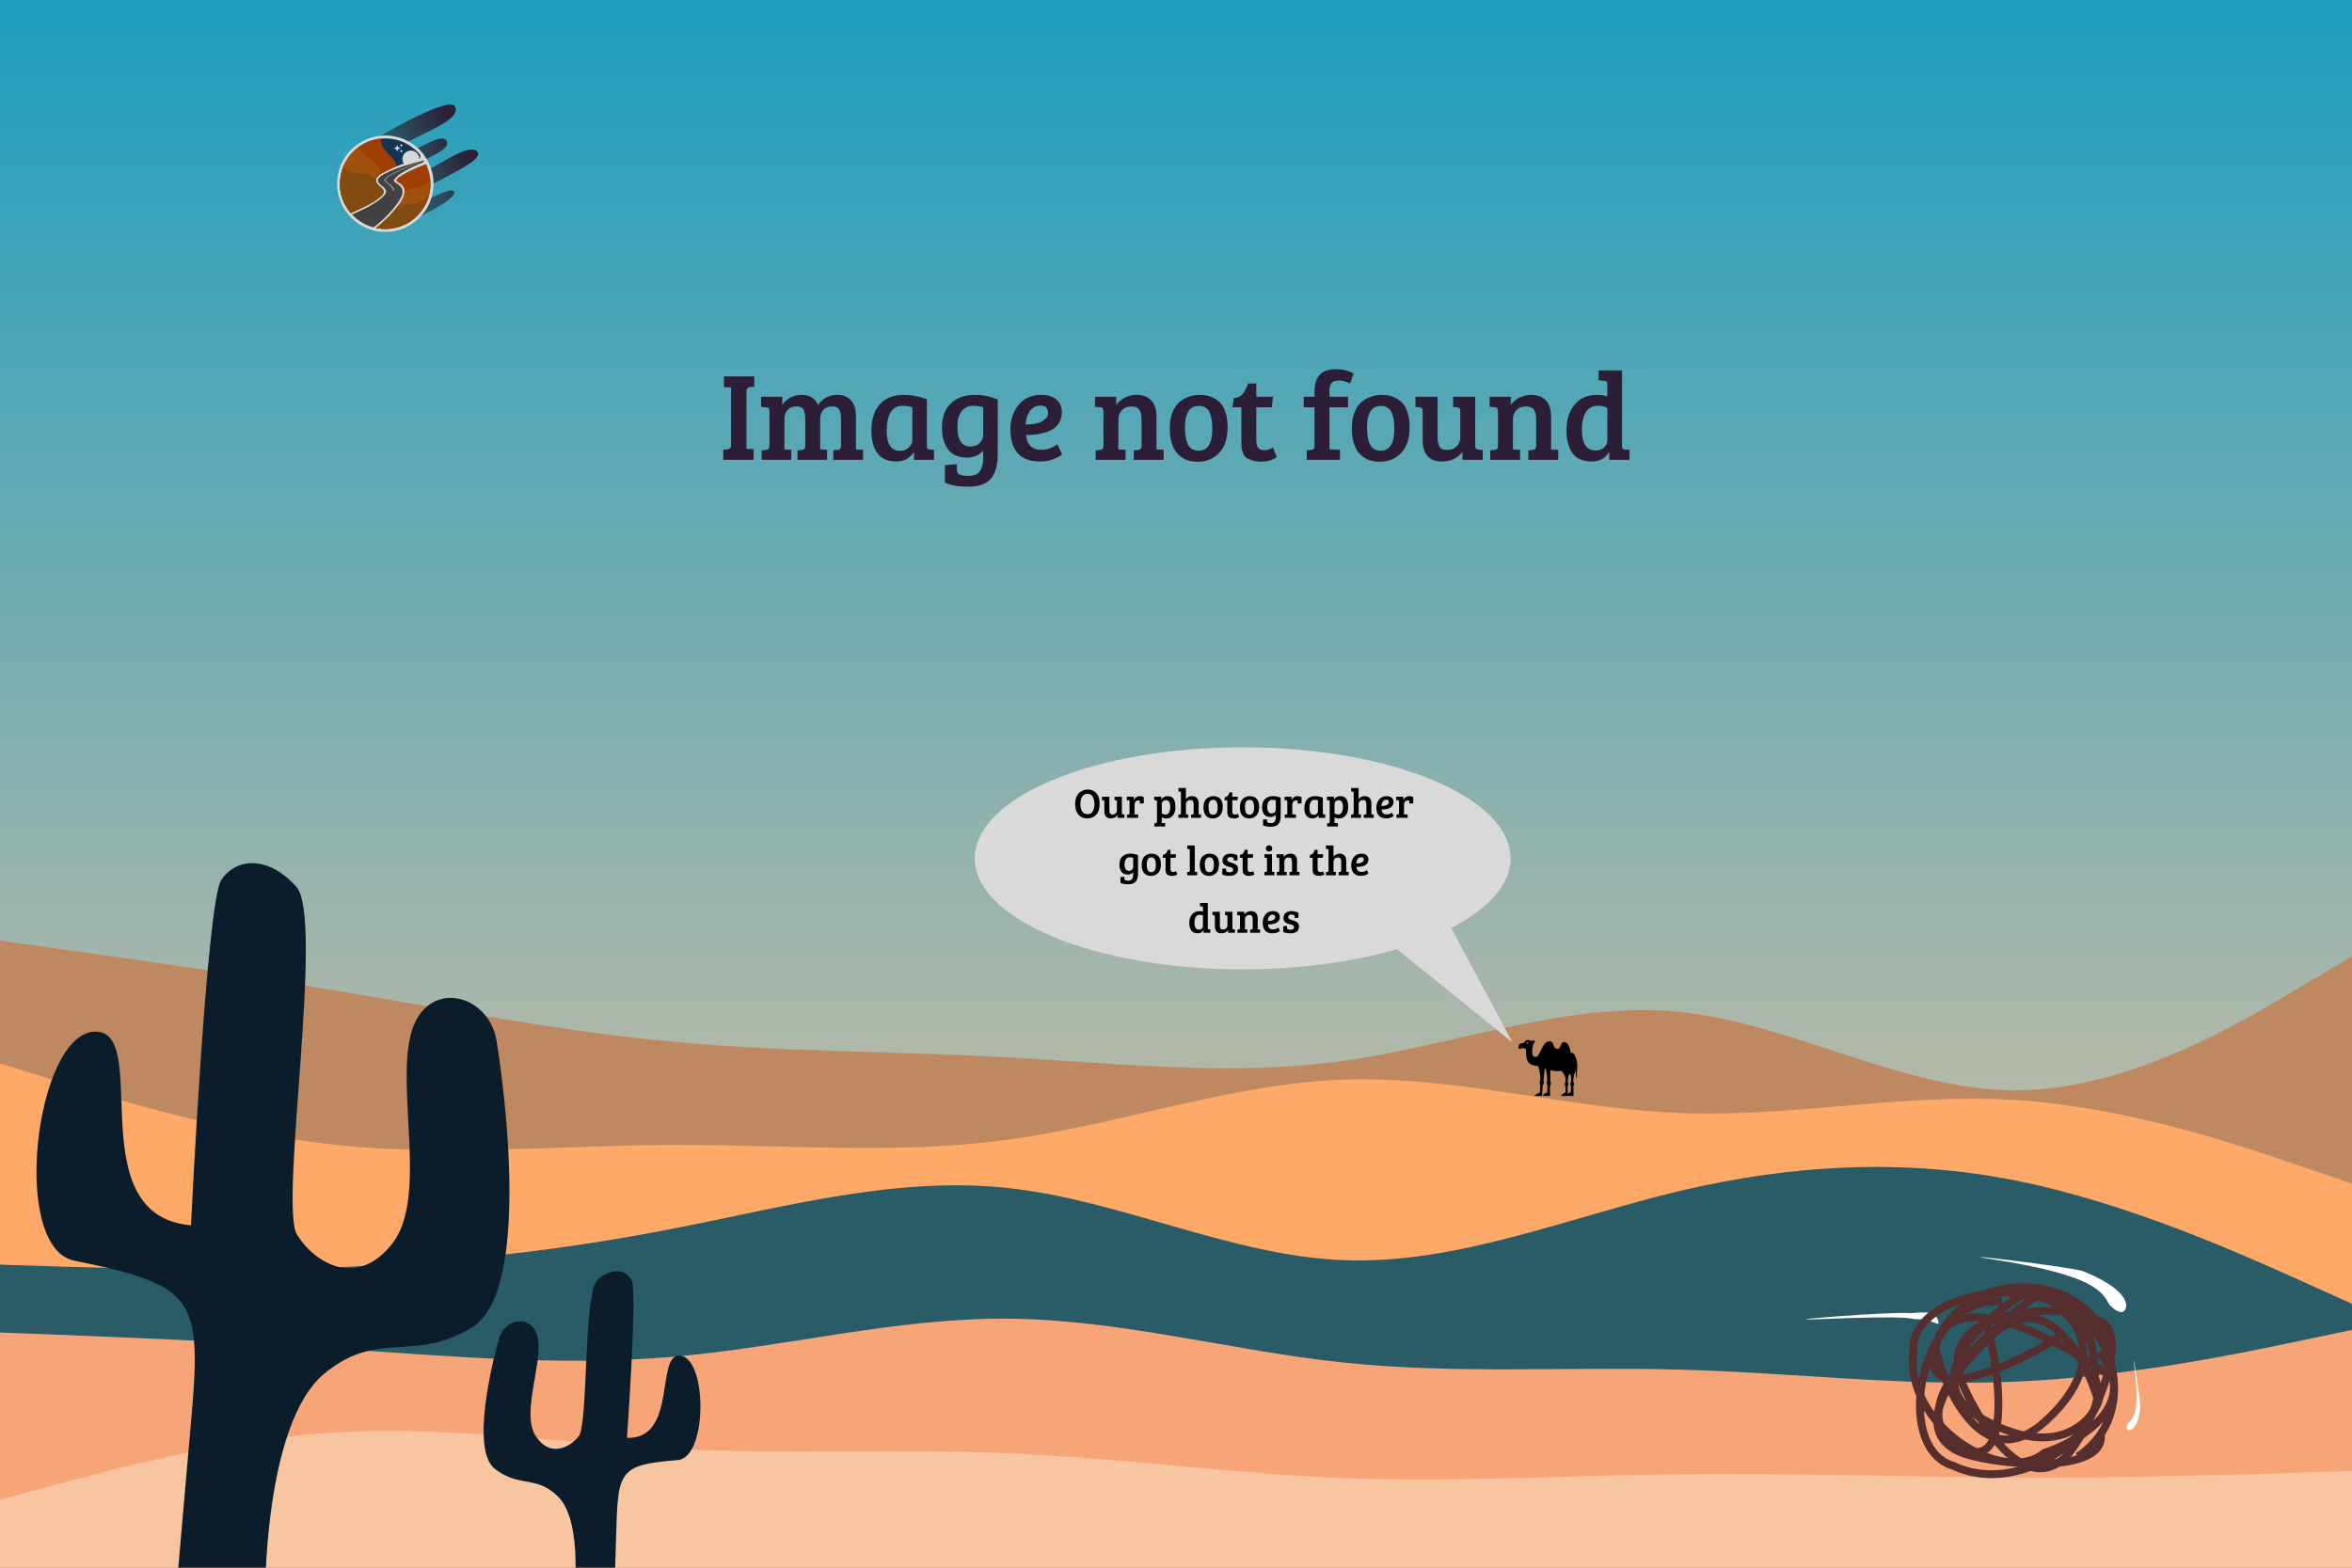 <svg width="900" height="600" viewBox="0 0 900 600" fill="none" xmlns="http://www.w3.org/2000/svg">
<rect x="0" y="0" width="900" height="600" fill="#808080" stroke="none"/>
<g clip-path="url(#clip0_1273_4097)">
<path d="M900 0H0V600H900V0Z" fill="url(#paint0_linear_1273_4097)"/>
<path d="M0 360L21.5 363C43 366 86 372 128.8 379.2C171.7 386.3 214.3 394.7 257.2 398.7C300 402.7 343 402.3 385.8 404.7C428.7 407 471.3 412 514.2 406C557 400 600 383 642.8 387.3C685.7 391.7 728.3 417.3 771.2 417.3C814 417.3 857 391.7 878.5 378.8L900 366V601H878.5C857 601 814 601 771.2 601C728.3 601 685.7 601 642.8 601C600 601 557 601 514.2 601C471.3 601 428.7 601 385.8 601C343 601 300 601 257.2 601C214.3 601 171.7 601 128.8 601C86 601 43 601 21.5 601H0V360Z" fill="#BE8961"/>
<path d="M0 407L21.5 413.7C43 420.3 86 433.7 128.8 438.2C171.7 442.7 214.3 438.3 257.2 438.2C300 438 343 442 385.8 436.2C428.7 430.3 471.3 414.7 514.2 413.2C557 411.7 600 424.3 642.8 426C685.7 427.7 728.3 418.3 771.2 421C814 423.7 857 438.3 878.5 445.7L900 453V601H878.5C857 601 814 601 771.2 601C728.3 601 685.7 601 642.8 601C600 601 557 601 514.2 601C471.3 601 428.7 601 385.8 601C343 601 300 601 257.2 601C214.3 601 171.7 601 128.8 601C86 601 43 601 21.5 601H0V407Z" fill="#FFA968"/>
<path d="M0 484L21.5 484.7C43 485.3 86 486.7 128.8 485C171.7 483.3 214.3 478.7 257.2 470.3C300 462 343 450 385.8 454.7C428.7 459.3 471.3 480.7 514.2 482.3C557 484 600 466 642.8 455.8C685.7 445.7 728.3 443.3 771.2 451.8C814 460.3 857 479.7 878.5 489.3L900 499V601H878.5C857 601 814 601 771.2 601C728.3 601 685.7 601 642.8 601C600 601 557 601 514.2 601C471.3 601 428.7 601 385.8 601C343 601 300 601 257.2 601C214.3 601 171.7 601 128.8 601C86 601 43 601 21.5 601H0V484Z" fill="#2A5C68"/>
<path d="M0 510L21.5 510.8C43 511.7 86 513.3 128.8 516.2C171.7 519 214.3 523 257.2 519.3C300 515.7 343 504.3 385.8 504.7C428.7 505 471.3 517 514.2 521.5C557 526 600 523 642.8 524.2C685.7 525.3 728.3 530.7 771.2 528.8C814 527 857 518 878.5 513.5L900 509V601H878.5C857 601 814 601 771.2 601C728.3 601 685.7 601 642.8 601C600 601 557 601 514.2 601C471.3 601 428.7 601 385.8 601C343 601 300 601 257.2 601C214.3 601 171.7 601 128.8 601C86 601 43 601 21.5 601H0V510Z" fill="#F6A478"/>
<path d="M0 574L21.5 568.2C43 562.3 86 550.7 128.8 548.2C171.7 545.7 214.3 552.3 257.2 554.5C300 556.7 343 554.3 385.8 556.2C428.7 558 471.3 564 514.2 565.7C557 567.3 600 564.7 642.8 564.2C685.7 563.7 728.3 565.3 771.2 565.5C814 565.7 857 564.3 878.5 563.7L900 563V601H878.5C857 601 814 601 771.2 601C728.3 601 685.7 601 642.8 601C600 601 557 601 514.2 601C471.3 601 428.7 601 385.8 601C343 601 300 601 257.2 601C214.3 601 171.7 601 128.8 601C86 601 43 601 21.5 601H0V574Z" fill="#F7C59F"/>
<path d="M761.841 481.887C801.758 487.982 804.511 494.505 807.256 499.484C808.446 500.655 812.115 504.079 813.402 500.784C814.179 498.796 813.304 493.079 797.055 486.49C790.742 484.645 743.82 479.136 761.841 481.887Z" fill="white"/>
<path d="M816.671 522.519C818.921 540.794 816.364 542.745 814.493 544.518C814.121 545.175 813.055 547.179 814.678 547.373C815.659 547.49 818.09 546.457 819 538.553C819.035 535.563 815.656 514.269 816.671 522.519Z" fill="white"/>
<path d="M695.191 504.915C735.89 503.279 728.769 504.915 734.304 504.915C739.84 504.915 742.938 508.759 741.468 504.915C739.997 501.071 733.328 502.593 731.006 502.593C724.467 501.85 676.816 505.653 695.191 504.915Z" fill="white"/>
<path d="M807.112 515.882C805.968 511.67 804.077 508.029 801.641 504.96M801.641 504.96C786.131 485.424 748.491 489.065 740.443 515.882C744.976 533.82 759.719 564.59 782.425 544.164C805.131 523.737 796.518 507.395 789.373 501.778C780.738 501.335 768.694 502.233 760.029 506.285M801.641 504.96C817.162 508.143 801.051 544.164 792.181 555.52C783.312 566.876 768.455 565.574 752.121 532.301C745.37 518.55 750.769 510.616 760.029 506.285M780.06 495.34C761.286 508.408 728.483 538.016 747.464 551.903C771.19 569.263 765.129 522.655 760.029 506.285M766.09 498.089C734.899 495.34 723.635 554.073 747.464 561.017C774.442 573.819 809.209 545.542 801.641 527.311C801.74 513.005 795.788 486.584 771.19 495.34" stroke="#562E2E" stroke-width="3"/>
<path d="M795.09 557.431C798.791 555.007 801.698 552.077 803.875 548.827M803.875 548.827C817.734 528.136 802.016 494.47 773.483 495.71C757.611 505.72 732.644 529.341 759.749 543.742C786.854 558.143 799.86 544.873 802.976 536.438C800.606 528.301 795.834 517.441 789.109 510.733M803.875 548.827C805.828 564.227 765.785 560.986 751.933 556.455C738.08 551.924 734.524 537.748 761.395 511.843C772.501 501.136 781.921 503.563 789.109 510.733M806.181 525.73C787.464 512.584 748.211 491.811 740.937 513.884C731.844 541.475 774.937 520.76 789.109 510.733M798.996 513.688C791.545 483.921 731.116 492.527 732.127 516.838C728.493 545.963 767.097 568.985 782.269 556.07C796.13 551.526 819.742 537.453 803.306 517.518" stroke="#562E2E" stroke-width="3"/>
<path d="M279.739 170.384V148.304L277.003 148.16V144.08H288.619V147.968L287.035 148.112C286.107 148.208 285.643 148.72 285.643 149.648V171.776L288.379 171.92V176H276.763V172.112L278.347 171.968C278.827 171.904 279.179 171.776 279.403 171.584C279.627 171.36 279.739 170.96 279.739 170.384ZM291.241 155.744V151.856H299.353V154.976C301.145 152.416 303.593 151.136 306.697 151.136C309.833 151.136 311.945 152.416 313.033 154.976C314.825 152.416 317.257 151.136 320.329 151.136C322.633 151.136 324.409 151.84 325.657 153.248C326.905 154.624 327.529 156.704 327.529 159.488V172.016L330.265 172.16V176H318.841V172.352L320.425 172.208C320.905 172.144 321.241 172.016 321.433 171.824C321.657 171.6 321.785 171.216 321.817 170.672V160.736C321.817 158.976 321.609 157.68 321.193 156.848C320.809 155.984 319.881 155.552 318.409 155.552C316.937 155.552 315.801 156 315.001 156.896C314.233 157.792 313.849 158.992 313.849 160.496V172.016L316.489 172.16V176H305.161V172.352L306.745 172.208C307.225 172.144 307.577 172.016 307.801 171.824C308.025 171.6 308.137 171.2 308.137 170.624V160.736C308.137 158.976 307.929 157.68 307.513 156.848C307.129 155.984 306.185 155.552 304.681 155.552C303.209 155.552 302.089 156.016 301.321 156.944C300.553 157.872 300.169 159.024 300.169 160.4V172.016L302.761 172.16V176H291.433V172.352L293.017 172.208C293.497 172.144 293.849 172.016 294.073 171.824C294.297 171.6 294.409 171.2 294.409 170.624H294.457V157.376C294.457 156.832 294.361 156.464 294.169 156.272C294.009 156.048 293.705 155.92 293.257 155.888L291.241 155.744ZM354.659 152.816V170.672C354.659 171.184 354.739 171.536 354.899 171.728C355.091 171.92 355.411 172.032 355.859 172.064L357.395 172.16V176H349.763V173.216L349.619 173.168C348.019 175.472 345.827 176.624 343.043 176.624C339.779 176.624 337.363 175.584 335.795 173.504C334.227 171.424 333.443 168.576 333.443 164.96C333.443 160.608 334.499 157.216 336.611 154.784C338.723 152.352 341.891 151.136 346.115 151.136C348.835 151.136 351.683 151.696 354.659 152.816ZM349.091 168.368V155.936C348.195 155.52 346.963 155.312 345.395 155.312C343.251 155.312 341.699 156.176 340.739 157.904C339.779 159.632 339.299 161.92 339.299 164.768C339.299 169.952 340.963 172.544 344.291 172.544C345.699 172.544 346.851 172.128 347.747 171.296C348.643 170.432 349.091 169.456 349.091 168.368ZM381.702 175.952C381.414 179.504 380.39 182.112 378.63 183.776C376.87 185.44 374.118 186.272 370.374 186.272C366.63 186.272 363.702 185.744 361.59 184.688V178.016L366.15 177.632V179.936C366.15 180.8 366.55 181.376 367.35 181.664C368.15 181.984 369.254 182.144 370.662 182.144C372.71 182.144 374.15 181.52 374.982 180.272C375.814 179.056 376.23 177.328 376.23 175.088V172.448C374.694 174.24 372.566 175.136 369.846 175.136C368.182 175.136 366.71 174.816 365.43 174.176C364.182 173.536 363.206 172.672 362.502 171.584C361.126 169.408 360.438 166.848 360.438 163.904C360.438 159.712 361.574 156.544 363.846 154.4C366.118 152.224 369.142 151.136 372.918 151.136C376.054 151.136 379.014 151.728 381.798 152.912V170.72C381.798 173.44 381.766 175.184 381.702 175.952ZM376.23 166.208V155.888C375.11 155.504 373.83 155.312 372.39 155.312C370.438 155.312 368.934 156.032 367.878 157.472C366.854 158.912 366.342 160.864 366.342 163.328C366.342 168.384 368.006 170.912 371.334 170.912C372.71 170.912 373.862 170.496 374.79 169.664C375.75 168.8 376.23 167.648 376.23 166.208ZM398.499 151.136C400.899 151.136 402.803 151.728 404.211 152.912C405.619 154.064 406.323 155.696 406.323 157.808C406.323 159.216 406.019 160.464 405.411 161.552C404.803 162.608 404.051 163.44 403.155 164.048C402.259 164.656 401.171 165.152 399.891 165.536C397.747 166.176 395.331 166.496 392.643 166.496C392.739 168.192 393.267 169.568 394.227 170.624C395.187 171.648 396.659 172.16 398.643 172.16C400.627 172.16 402.611 171.456 404.595 170.048L406.419 173.936C405.779 174.512 404.691 175.104 403.155 175.712C401.651 176.32 399.923 176.624 397.971 176.624C394.067 176.624 391.203 175.552 389.379 173.408C387.555 171.232 386.643 168.256 386.643 164.48C386.643 160.704 387.683 157.536 389.763 154.976C391.843 152.416 394.755 151.136 398.499 151.136ZM396.291 162.128C397.475 161.904 398.563 161.44 399.555 160.736C400.547 160 401.043 159.136 401.043 158.144C401.043 156.192 400.083 155.216 398.163 155.216C396.371 155.216 394.995 155.936 394.035 157.376C393.075 158.784 392.547 160.48 392.451 162.464C393.859 162.432 395.139 162.32 396.291 162.128ZM419.023 155.696V151.856H427.135V154.976C427.967 153.792 429.071 152.864 430.447 152.192C431.823 151.488 433.311 151.136 434.911 151.136C437.343 151.136 439.215 151.84 440.527 153.248C441.871 154.624 442.543 156.704 442.543 159.488V172.016L445.279 172.16V176H433.855V172.352L435.439 172.208C435.919 172.144 436.271 172.016 436.495 171.824C436.719 171.6 436.831 171.2 436.831 170.624V160.736C436.831 158.976 436.559 157.68 436.015 156.848C435.471 155.984 434.431 155.552 432.895 155.552C431.391 155.552 430.191 156.032 429.295 156.992C428.399 157.952 427.951 159.088 427.951 160.4V172.016L430.687 172.16V176H419.263V172.352L420.847 172.208C421.327 172.144 421.679 172.016 421.903 171.824C422.127 171.6 422.239 171.2 422.239 170.624V157.328C422.239 156.368 421.839 155.872 421.039 155.84L419.023 155.696ZM458.663 172.496C462.151 172.496 463.895 169.68 463.895 164.048C463.895 161.2 463.495 159.04 462.695 157.568C461.927 156.096 460.615 155.36 458.759 155.36C456.935 155.36 455.591 156.064 454.727 157.472C453.863 158.88 453.431 160.8 453.431 163.232C453.431 167.744 454.263 170.576 455.927 171.728C456.663 172.24 457.575 172.496 458.663 172.496ZM447.623 163.904C447.623 161.536 447.975 159.488 448.679 157.76C449.383 156 450.327 154.656 451.511 153.728C453.783 152 456.295 151.136 459.047 151.136C460.967 151.136 462.583 151.456 463.895 152.096C465.239 152.704 466.279 153.424 467.015 154.256C467.783 155.056 468.423 156.24 468.935 157.808C469.479 159.344 469.751 161.168 469.751 163.28C469.751 167.696 468.679 171.04 466.535 173.312C464.391 175.584 461.639 176.72 458.279 176.72C454.951 176.72 452.343 175.648 450.455 173.504C448.567 171.328 447.623 168.128 447.623 163.904ZM477.607 146.768H480.727V151.856H487.111L486.631 155.888H480.727V168.512C480.727 169.92 480.983 170.912 481.495 171.488C482.007 172.032 482.791 172.304 483.847 172.304C484.935 172.304 486.023 171.968 487.111 171.296L488.551 174.992C486.951 176.112 484.919 176.672 482.455 176.672C481.015 176.672 479.799 176.48 478.807 176.096C477.815 175.744 477.079 175.344 476.599 174.896C476.119 174.448 475.751 173.792 475.495 172.928C475.239 172.064 475.095 171.392 475.063 170.912C475.031 170.4 475.015 169.664 475.015 168.704V155.888H471.607L472.087 152.384C473.591 152.256 474.727 151.728 475.495 150.8C476.263 149.84 476.967 148.496 477.607 146.768ZM503.006 170.624V155.888H498.878V151.856H503.006V150.032C503.006 146.896 503.726 144.64 505.166 143.264C506.51 141.952 508.478 141.296 511.07 141.296C513.662 141.296 515.966 141.856 517.982 142.976L516.59 146.816C515.054 146.016 513.614 145.616 512.27 145.616C510.926 145.616 509.998 145.952 509.486 146.624C508.974 147.264 508.718 148.256 508.718 149.6V151.856H515.822V155.888H508.718V171.968L512.75 172.16V176H500.03V172.352L501.614 172.208C502.094 172.144 502.446 172.016 502.67 171.824C502.894 171.6 503.006 171.2 503.006 170.624ZM528.319 172.496C531.807 172.496 533.551 169.68 533.551 164.048C533.551 161.2 533.151 159.04 532.351 157.568C531.583 156.096 530.271 155.36 528.415 155.36C526.591 155.36 525.247 156.064 524.383 157.472C523.519 158.88 523.087 160.8 523.087 163.232C523.087 167.744 523.919 170.576 525.583 171.728C526.319 172.24 527.231 172.496 528.319 172.496ZM517.279 163.904C517.279 161.536 517.631 159.488 518.335 157.76C519.039 156 519.983 154.656 521.167 153.728C523.439 152 525.951 151.136 528.703 151.136C530.623 151.136 532.239 151.456 533.551 152.096C534.895 152.704 535.935 153.424 536.671 154.256C537.439 155.056 538.079 156.24 538.591 157.808C539.135 159.344 539.407 161.168 539.407 163.28C539.407 167.696 538.335 171.04 536.191 173.312C534.047 175.584 531.295 176.72 527.935 176.72C524.607 176.72 521.999 175.648 520.111 173.504C518.223 171.328 517.279 168.128 517.279 163.904ZM567.376 172.208V176H559.6V172.88C557.84 175.376 555.248 176.624 551.824 176.624C546.864 176.624 544.384 173.856 544.384 168.32V157.232C544.384 156.368 543.984 155.92 543.184 155.888L541.648 155.792V151.856H550.096V167.072C550.096 168.768 550.336 170.048 550.816 170.912C551.296 171.776 552.288 172.208 553.792 172.208C555.296 172.208 556.496 171.744 557.392 170.816C558.32 169.888 558.784 168.768 558.784 167.456V157.328C558.784 156.816 558.688 156.464 558.496 156.272C558.336 156.048 558.032 155.92 557.584 155.888L556.048 155.792V151.856H564.496V170.672C564.496 171.184 564.576 171.536 564.736 171.728C564.896 171.888 565.216 172 565.696 172.064L567.376 172.208ZM570.007 155.696V151.856H578.119V154.976C578.951 153.792 580.055 152.864 581.431 152.192C582.807 151.488 584.295 151.136 585.895 151.136C588.327 151.136 590.199 151.84 591.511 153.248C592.855 154.624 593.527 156.704 593.527 159.488V172.016L596.263 172.16V176H584.839V172.352L586.423 172.208C586.903 172.144 587.255 172.016 587.479 171.824C587.703 171.6 587.815 171.2 587.815 170.624V160.736C587.815 158.976 587.543 157.68 586.999 156.848C586.455 155.984 585.415 155.552 583.879 155.552C582.375 155.552 581.175 156.032 580.279 156.992C579.383 157.952 578.935 159.088 578.935 160.4V172.016L581.671 172.16V176H570.247V172.352L571.831 172.208C572.311 172.144 572.663 172.016 572.887 171.824C573.111 171.6 573.223 171.2 573.223 170.624V157.328C573.223 156.368 572.823 155.872 572.023 155.84L570.007 155.696ZM611.124 151.136C612.5 151.136 613.812 151.328 615.06 151.712V146.864C615.06 146.16 614.644 145.776 613.812 145.712L611.748 145.568V141.776H620.676V170.96C620.708 171.696 621.108 172.064 621.876 172.064L623.556 172.16V176H615.78V173.168L615.636 173.12C614.196 175.456 612.02 176.624 609.108 176.624C605.46 176.624 602.9 175.408 601.428 172.976C600.084 170.768 599.412 168.064 599.412 164.864C599.412 160.704 600.436 157.376 602.484 154.88C604.564 152.384 607.444 151.136 611.124 151.136ZM615.06 168.512V156.08C613.908 155.568 612.692 155.312 611.412 155.312C609.3 155.312 607.748 156.16 606.756 157.856C605.796 159.552 605.316 161.712 605.316 164.336C605.316 169.712 607.044 172.4 610.5 172.4C611.812 172.4 612.9 172.032 613.764 171.296C614.628 170.528 615.06 169.6 615.06 168.512Z" fill="#2B1E36"/>
<path d="M259.343 558.808C235.421 560.762 236.539 563.16 235.643 591.831L234.953 613.918L219.458 613.434C219.458 613.434 223.397 583.102 213.857 573.143C205.474 564.392 199.055 569.585 189.441 562.251C179.827 554.916 188.664 520.303 191.005 512.216C193.345 504.13 204.423 502.788 205.904 512.682C207.384 522.576 199.662 540.623 204.762 549.224C209.862 557.824 217.723 554.412 221.448 549.745C225.173 545.079 223.17 494.651 228.692 489.759C234.214 484.867 239.747 485.978 241.803 490.169C243.859 494.36 239.923 550.323 239.923 550.323C259.589 550.937 250.504 517.171 260.591 518.893C270.678 520.615 270.707 557.88 259.343 558.808Z" fill="#0B1D2B"/>
<path d="M28.391 482.479C80.212 492.979 77.142 497.934 71.639 560.885L67.4 609.38L101.42 612.353C101.42 612.353 100.698 544.978 124.159 525.676C144.775 508.715 157.465 521.746 180.403 508.205C203.342 494.663 193.021 416.647 190.006 398.349C186.991 380.051 163.108 374.232 157.294 395.49C151.481 416.747 163.676 458.236 150.281 475.721C136.886 493.207 120.577 483.697 113.644 472.519C106.71 461.341 124.217 351.554 113.412 339.416C102.607 327.278 90.215 328.267 84.626 336.9C79.037 345.532 73.081 468.973 73.081 468.973C29.901 465.198 58.565 393.7 36.051 394.842C13.537 395.983 3.776 477.492 28.391 482.479Z" fill="#0B1D2B"/>
<path d="M584.547 398C585.081 398.036 585.658 398.218 586.122 398.482C586.37 398.255 586.755 397.989 587.026 398.196C587.612 398.639 587.139 399.169 586.708 399.506C586.45 401.187 585.737 403.873 587.167 404.473C589.412 405.321 589.816 398.433 592.975 398.517C594.869 398.568 594.034 401.313 595.909 401.407C597.292 401.478 597.189 398.852 598.342 398.812C599.556 398.77 600.434 399.698 601.047 402.889C602.249 402.884 602.722 403.831 603.27 405.664C603.818 407.492 603.411 411.082 603.214 413.276L602.845 409.7C602.731 410.262 602.555 410.829 602.287 411.42C602.103 412.296 602.032 413.173 602.014 414.045C602.399 414.523 602.427 415.273 602.034 415.709C602.077 416.965 602.159 418.217 602.113 419.473C600.496 419.496 599.017 419.426 597.447 419.473C597.362 418.915 598.145 418.517 599.055 418.053C599.041 417.41 599.045 416.623 599.055 415.826C598.642 415.348 598.633 414.509 599.064 414.101C599.059 413.103 599.026 412.292 598.909 412.043C598.534 411.242 597.944 410.548 597.545 409.831C596.2 410.079 594.747 409.967 593.237 409.61L593.205 413.618C593.566 414.148 593.58 414.917 593.191 415.39C592.97 416.75 593.162 418.114 593.153 419.473H590.434C590.326 418.77 591.489 418.39 592.056 418.062C592.056 417.026 592.239 416.243 592.075 415.235C591.841 414.771 591.826 414.228 592.056 413.792C592.014 412.245 591.901 410.698 591.555 409.151C591.48 409.123 591.184 408.978 591.119 408.903L590.608 413.515C590.87 414.073 590.814 414.795 590.42 415.235C590.111 416.646 590.209 418.025 590.05 419.435L587.181 419.473C587.167 418.896 588.545 418.535 589.07 418.278C589.37 417.275 589.337 416.257 589.384 415.235C589.009 414.668 589.028 413.881 589.436 413.384C589.412 411.589 589.178 409.784 588.573 408.012C583.576 407.735 584.064 404.637 583.919 401.768C583.853 400.491 581.317 401.848 581.106 401.224C580.994 400.9 580.937 400.573 581.106 400.2C581.509 399.296 582.226 399.248 582.826 399.233C583.403 398.888 583.886 398.016 584.491 398H584.547ZM584.233 398.918C584.003 399.042 584.055 399.268 584.106 399.392C584.416 399.484 584.87 399.341 585.081 399.177C584.898 399.036 584.509 398.924 584.233 398.918ZM600.494 410.909C600.351 411.275 600.225 411.64 600.149 411.996C599.998 412.714 599.919 413.435 599.881 414.162C600.232 414.645 600.246 415.385 599.853 415.803C599.865 416.815 599.914 417.828 599.925 418.835C600.137 418.484 600.53 418.179 601.094 418.034C601.086 417.359 601.114 416.515 601.144 415.662C600.82 415.184 600.816 414.462 601.196 414.054C601.228 412.789 601.212 411.739 601.019 411.518C600.834 411.307 600.66 411.106 600.494 410.909Z" fill="black"/>
<path d="M173.829 40.47C170.564 36.585 133.855 57.98 132.616 61.076L152.097 86.975C152.097 86.975 174.505 77.122 173.829 73.575C173.153 70.028 156.826 81.457 155.587 77.629C154.349 73.8 186.891 62.315 182.612 57.98C178.333 53.644 161.161 69.296 159.078 65.468C156.995 61.639 173.21 58.318 170.901 53.982C168.593 49.647 155.193 61.639 152.716 57.98C150.239 54.32 179.035 46.663 173.829 40.47Z" fill="url(#paint1_linear_1273_4097)"/>
<path d="M165.893 70.311C165.893 80.499 157.634 88.757 147.446 88.757C137.259 88.757 129 80.499 129 70.311C129 60.123 137.259 51.865 147.446 51.865C157.634 51.865 165.893 60.123 165.893 70.311Z" fill="#D8D8D8"/>
<path d="M153.939 74.296C153.349 76.952 148.369 82.966 143.019 86.987C139.387 86.266 136.4 83.9 134.718 82.117C136.12 81.342 145.205 77.803 147.483 74.111C149.329 71.121 140.363 70.117 147.188 66.511C151.837 64.056 157.002 62.785 162.425 61.346L161.798 62.195C161.798 62.195 152.685 65.737 150.804 68.799C150.037 70.127 154.8 70.422 153.939 74.296Z" fill="#424242"/>
<path d="M150.914 72.857L150.324 72.968C150.693 71.676 146.672 69.573 147.041 68.725C147.151 68.245 150.103 65.404 161.982 61.678C153.534 64.925 148.553 67.102 147.557 68.725C147.257 69.573 151.136 71.27 150.914 72.857Z" fill="#D9D9D9" fill-opacity="0.53"/>
<path d="M154.235 71.307C154.972 72.414 154.965 73.521 154.53 74.849C153.903 77.063 152.648 78.428 150.619 80.826C148.549 83.581 143.831 87.282 143.831 87.282C150.545 88.573 157.998 86.286 162.425 78.981C165.155 74.333 165.598 68.319 163.052 62.785C162.794 62.822 153.607 66.327 151.689 68.725C151.209 69.61 153.017 69.758 154.235 71.307Z" fill="#A03F03"/>
<path d="M143.831 87.282C150.545 88.573 157.998 86.286 162.425 78.981C164.194 75.968 165.003 72.382 164.66 68.725C161.724 73.226 158.367 70.865 154.822 73.447C154.794 73.891 154.692 74.355 154.53 74.849C153.903 77.063 152.648 78.428 150.619 80.826C148.549 83.581 143.831 87.282 143.831 87.282Z" fill="#A0510C"/>
<path d="M143.831 87.282C150.545 88.573 157.998 86.286 162.425 78.981C163.319 77.505 163.79 76.214 164.122 74.96C159.695 79.424 156.891 77.21 152.171 78.981C151.714 79.541 151.198 80.141 150.619 80.826C148.549 83.581 143.831 87.282 143.831 87.282Z" fill="#824B11"/>
<path d="M143.093 77.136C140.031 78.944 136.932 80.309 134.202 81.527C130.918 77.542 130.107 73.595 130.107 70.939C130.107 67.36 130.838 64.593 132.136 62.158C134.968 56.846 140.621 53.023 147.299 52.972C154.124 52.935 158.514 56.587 160.728 59.207C161.023 60.424 160.469 60.941 160.469 60.941L160.396 60.166C160.064 58.542 158.44 57.436 156.817 57.657C155.009 57.842 153.054 60.055 154.493 62.638C151.984 63.523 149.586 64.372 145.675 66.585C144.901 67.024 143.831 68.135 143.831 68.873C143.646 70.717 146.635 71.898 146.782 73.078C147.004 74.148 146.155 74.997 143.093 77.136Z" fill="#133455"/>
<path d="M143.093 77.136C140.031 78.944 136.932 80.309 134.202 81.527C130.918 77.542 130.107 73.595 130.107 70.939C130.107 67.36 130.838 64.593 132.136 62.158C134.736 57.282 139.712 53.661 145.675 53.059C145.934 58.653 151.652 60.203 151.652 63.684C149.988 64.344 148.13 65.196 145.675 66.585C144.901 67.024 143.831 68.135 143.831 68.873C143.646 70.717 146.635 71.898 146.782 73.078C147.004 74.148 146.155 74.997 143.093 77.136Z" fill="#A03F03"/>
<path d="M143.093 77.136C140.031 78.944 136.932 80.309 134.202 81.527C130.918 77.542 130.107 73.595 130.107 70.939C130.107 67.36 130.838 64.593 132.136 62.158C133.35 59.881 135.082 57.878 137.19 56.328C137.965 60.055 145.27 60.719 145.675 66.585C144.901 67.024 143.831 68.135 143.831 68.873C143.646 70.717 146.635 71.898 146.782 73.078C147.004 74.148 146.155 74.997 143.093 77.136Z" fill="#A0510C"/>
<path d="M143.093 77.136C140.031 78.944 136.932 80.309 134.202 81.527C130.918 77.542 130.107 73.595 130.107 70.939C130.107 68.079 130.573 65.738 131.423 63.671C135.124 68.208 141.175 64.482 143.831 68.873C143.646 70.717 146.635 71.898 146.782 73.078C147.004 74.148 146.155 74.997 143.093 77.136Z" fill="#824B11"/>
<g clip-path="url(#clip1_1273_4097)">
<path d="M153.567 55.014L153.37 55.445L152.94 55.641L153.37 55.839L153.567 56.269L153.763 55.839L154.194 55.641L153.763 55.445M151.999 55.484L151.607 56.347L150.745 56.739L151.607 57.131L151.999 57.993L152.391 57.131L153.254 56.739L152.391 56.347M153.567 57.209L153.37 57.639L152.94 57.836L153.37 58.032L153.567 58.464L153.763 58.032L154.194 57.836L153.763 57.639" fill="#D8D8D8"/>
</g>
<ellipse cx="475.5" cy="328.5" rx="102.5" ry="42.5" fill="#D9D9D9"/>
<path d="M578.763 398.966L526.168 356.506L546.845 339.382L578.763 398.966Z" fill="#D9D9D9"/>
<path d="M416.301 302.168C417.571 302.168 418.632 302.616 419.485 303.512C420.339 304.408 420.765 305.779 420.765 307.624C420.765 309.459 420.339 310.851 419.485 311.8C418.643 312.739 417.496 313.208 416.045 313.208C414.605 313.208 413.475 312.739 412.653 311.8C411.832 310.861 411.421 309.496 411.421 307.704C411.421 306.723 411.565 305.864 411.853 305.128C412.141 304.381 412.52 303.805 412.989 303.4C413.939 302.579 415.043 302.168 416.301 302.168ZM413.421 307.624C413.421 310.269 414.339 311.592 416.173 311.592C417.155 311.592 417.843 311.187 418.237 310.376C418.6 309.661 418.781 308.787 418.781 307.752C418.781 306.824 418.621 305.971 418.301 305.192C418.12 304.765 417.843 304.429 417.469 304.184C417.107 303.939 416.632 303.816 416.045 303.816C415.459 303.816 414.952 304.008 414.525 304.392C414.109 304.776 413.821 305.24 413.661 305.784C413.501 306.328 413.421 306.941 413.421 307.624ZM430.258 311.736V313H427.666V311.96C427.079 312.792 426.215 313.208 425.074 313.208C423.421 313.208 422.594 312.285 422.594 310.44V306.744C422.594 306.456 422.461 306.307 422.194 306.296L421.682 306.264V304.952H424.498V310.024C424.498 310.589 424.578 311.016 424.738 311.304C424.898 311.592 425.229 311.736 425.73 311.736C426.231 311.736 426.631 311.581 426.93 311.272C427.239 310.963 427.394 310.589 427.394 310.152V306.776C427.394 306.605 427.362 306.488 427.298 306.424C427.245 306.349 427.143 306.307 426.994 306.296L426.482 306.264V304.952H429.298V311.224C429.298 311.395 429.325 311.512 429.378 311.576C429.431 311.629 429.538 311.667 429.698 311.688L430.258 311.736ZM432.223 311.208V306.776C432.223 306.605 432.191 306.488 432.127 306.424C432.074 306.349 431.972 306.307 431.823 306.296L431.151 306.248V304.952H433.855V306.152C434.047 305.736 434.346 305.395 434.751 305.128C435.156 304.851 435.62 304.712 436.143 304.712C436.676 304.712 437.183 304.829 437.663 305.064V307.448L436.175 307.56V306.824C436.175 306.611 436.122 306.477 436.015 306.424C435.898 306.371 435.754 306.344 435.583 306.344C435.156 306.344 434.804 306.499 434.527 306.808C434.26 307.107 434.127 307.491 434.127 307.96V311.672L435.519 311.736V313H431.231V311.784L431.759 311.736C431.919 311.715 432.036 311.672 432.111 311.608C432.186 311.533 432.223 311.4 432.223 311.208ZM442.721 314.52V306.776C442.721 306.595 442.689 306.472 442.625 306.408C442.572 306.333 442.47 306.296 442.321 306.296L441.649 306.248V304.952H444.353V305.992C444.524 305.672 444.833 305.379 445.281 305.112C445.729 304.845 446.262 304.712 446.881 304.712C448.812 304.712 449.777 306.067 449.777 308.776C449.777 310.216 449.462 311.32 448.833 312.088C448.204 312.856 447.35 313.24 446.273 313.24C445.633 313.24 445.062 313.085 444.561 312.776V314.984L445.857 315.048V316.312H441.729V315.096L442.257 315.048C442.417 315.027 442.534 314.979 442.609 314.904C442.684 314.84 442.721 314.712 442.721 314.52ZM447.793 308.936C447.793 307.155 447.254 306.264 446.177 306.264C445.729 306.264 445.345 306.403 445.025 306.68C444.716 306.947 444.561 307.267 444.561 307.64V311.32C444.966 311.587 445.457 311.72 446.033 311.72C446.62 311.72 447.057 311.453 447.345 310.92C447.644 310.387 447.793 309.725 447.793 308.936ZM451.895 311.208V303.416C451.895 303.245 451.863 303.128 451.799 303.064C451.745 303 451.644 302.963 451.495 302.952L450.935 302.92V301.592H453.783V305.896C454.337 305.107 455.116 304.712 456.119 304.712C456.929 304.712 457.553 304.947 457.991 305.416C458.439 305.875 458.663 306.568 458.663 307.496V311.672L459.575 311.72V313H455.767V311.784L456.295 311.736C456.455 311.715 456.572 311.672 456.647 311.608C456.721 311.533 456.759 311.4 456.759 311.208V307.912C456.759 307.357 456.668 306.931 456.487 306.632C456.316 306.333 455.975 306.184 455.463 306.184C454.961 306.184 454.556 306.344 454.247 306.664C453.948 306.973 453.799 307.352 453.799 307.8V311.672L454.711 311.72V313H450.903V311.784L451.431 311.736C451.591 311.715 451.708 311.672 451.783 311.608C451.857 311.533 451.895 311.4 451.895 311.208ZM464.192 311.832C465.355 311.832 465.936 310.893 465.936 309.016C465.936 308.067 465.803 307.347 465.536 306.856C465.28 306.365 464.843 306.12 464.224 306.12C463.616 306.12 463.168 306.355 462.88 306.824C462.592 307.293 462.448 307.933 462.448 308.744C462.448 310.248 462.726 311.192 463.28 311.576C463.526 311.747 463.83 311.832 464.192 311.832ZM460.512 308.968C460.512 308.179 460.63 307.496 460.864 306.92C461.099 306.333 461.414 305.885 461.808 305.576C462.566 305 463.403 304.712 464.32 304.712C464.96 304.712 465.499 304.819 465.936 305.032C466.384 305.235 466.731 305.475 466.976 305.752C467.232 306.019 467.446 306.413 467.616 306.936C467.798 307.448 467.888 308.056 467.888 308.76C467.888 310.232 467.531 311.347 466.816 312.104C466.102 312.861 465.184 313.24 464.064 313.24C462.955 313.24 462.086 312.883 461.456 312.168C460.827 311.443 460.512 310.376 460.512 308.968ZM470.507 303.256H471.547V304.952H473.675L473.515 306.296H471.547V310.504C471.547 310.973 471.632 311.304 471.803 311.496C471.974 311.677 472.235 311.768 472.587 311.768C472.95 311.768 473.312 311.656 473.675 311.432L474.155 312.664C473.622 313.037 472.944 313.224 472.123 313.224C471.643 313.224 471.238 313.16 470.907 313.032C470.576 312.915 470.331 312.781 470.171 312.632C470.011 312.483 469.888 312.264 469.803 311.976C469.718 311.688 469.67 311.464 469.659 311.304C469.648 311.133 469.643 310.888 469.643 310.568V306.296H468.507L468.667 305.128C469.168 305.085 469.547 304.909 469.803 304.6C470.059 304.28 470.294 303.832 470.507 303.256ZM478.13 311.832C479.293 311.832 479.874 310.893 479.874 309.016C479.874 308.067 479.741 307.347 479.474 306.856C479.218 306.365 478.781 306.12 478.162 306.12C477.554 306.12 477.106 306.355 476.818 306.824C476.53 307.293 476.386 307.933 476.386 308.744C476.386 310.248 476.663 311.192 477.218 311.576C477.463 311.747 477.767 311.832 478.13 311.832ZM474.45 308.968C474.45 308.179 474.567 307.496 474.802 306.92C475.037 306.333 475.351 305.885 475.746 305.576C476.503 305 477.341 304.712 478.258 304.712C478.898 304.712 479.437 304.819 479.874 305.032C480.322 305.235 480.669 305.475 480.914 305.752C481.17 306.019 481.383 306.413 481.554 306.936C481.735 307.448 481.826 308.056 481.826 308.76C481.826 310.232 481.469 311.347 480.754 312.104C480.039 312.861 479.122 313.24 478.002 313.24C476.893 313.24 476.023 312.883 475.394 312.168C474.765 311.443 474.45 310.376 474.45 308.968ZM490.023 312.984C489.927 314.168 489.586 315.037 488.999 315.592C488.412 316.147 487.495 316.424 486.247 316.424C484.999 316.424 484.023 316.248 483.319 315.896V313.672L484.839 313.544V314.312C484.839 314.6 484.972 314.792 485.239 314.888C485.506 314.995 485.874 315.048 486.343 315.048C487.026 315.048 487.506 314.84 487.783 314.424C488.06 314.019 488.199 313.443 488.199 312.696V311.816C487.687 312.413 486.978 312.712 486.071 312.712C485.516 312.712 485.026 312.605 484.599 312.392C484.183 312.179 483.858 311.891 483.623 311.528C483.164 310.803 482.935 309.949 482.935 308.968C482.935 307.571 483.314 306.515 484.071 305.8C484.828 305.075 485.836 304.712 487.095 304.712C488.14 304.712 489.127 304.909 490.055 305.304V311.24C490.055 312.147 490.044 312.728 490.023 312.984ZM488.199 309.736V306.296C487.826 306.168 487.399 306.104 486.919 306.104C486.268 306.104 485.767 306.344 485.415 306.824C485.074 307.304 484.903 307.955 484.903 308.776C484.903 310.461 485.458 311.304 486.567 311.304C487.026 311.304 487.41 311.165 487.719 310.888C488.039 310.6 488.199 310.216 488.199 309.736ZM492.598 311.208V306.776C492.598 306.605 492.566 306.488 492.502 306.424C492.449 306.349 492.347 306.307 492.198 306.296L491.526 306.248V304.952H494.23V306.152C494.422 305.736 494.721 305.395 495.126 305.128C495.531 304.851 495.995 304.712 496.518 304.712C497.051 304.712 497.558 304.829 498.038 305.064V307.448L496.55 307.56V306.824C496.55 306.611 496.497 306.477 496.39 306.424C496.273 306.371 496.129 306.344 495.958 306.344C495.531 306.344 495.179 306.499 494.902 306.808C494.635 307.107 494.502 307.491 494.502 307.96V311.672L495.894 311.736V313H491.606V311.784L492.134 311.736C492.294 311.715 492.411 311.672 492.486 311.608C492.561 311.533 492.598 311.4 492.598 311.208ZM506.181 305.272V311.224C506.181 311.395 506.207 311.512 506.261 311.576C506.325 311.64 506.431 311.677 506.581 311.688L507.093 311.72V313H504.549V312.072L504.501 312.056C503.967 312.824 503.237 313.208 502.309 313.208C501.221 313.208 500.415 312.861 499.893 312.168C499.37 311.475 499.109 310.525 499.109 309.32C499.109 307.869 499.461 306.739 500.165 305.928C500.869 305.117 501.925 304.712 503.333 304.712C504.239 304.712 505.189 304.899 506.181 305.272ZM504.325 310.456V306.312C504.026 306.173 503.615 306.104 503.093 306.104C502.378 306.104 501.861 306.392 501.541 306.968C501.221 307.544 501.061 308.307 501.061 309.256C501.061 310.984 501.615 311.848 502.725 311.848C503.194 311.848 503.578 311.709 503.877 311.432C504.175 311.144 504.325 310.819 504.325 310.456ZM508.815 314.52V306.776C508.815 306.595 508.783 306.472 508.719 306.408C508.665 306.333 508.564 306.296 508.415 306.296L507.743 306.248V304.952H510.447V305.992C510.617 305.672 510.927 305.379 511.375 305.112C511.823 304.845 512.356 304.712 512.975 304.712C514.905 304.712 515.871 306.067 515.871 308.776C515.871 310.216 515.556 311.32 514.927 312.088C514.297 312.856 513.444 313.24 512.367 313.24C511.727 313.24 511.156 313.085 510.655 312.776V314.984L511.951 315.048V316.312H507.823V315.096L508.351 315.048C508.511 315.027 508.628 314.979 508.703 314.904C508.777 314.84 508.815 314.712 508.815 314.52ZM513.887 308.936C513.887 307.155 513.348 306.264 512.271 306.264C511.823 306.264 511.439 306.403 511.119 306.68C510.809 306.947 510.655 307.267 510.655 307.64V311.32C511.06 311.587 511.551 311.72 512.127 311.72C512.713 311.72 513.151 311.453 513.439 310.92C513.737 310.387 513.887 309.725 513.887 308.936ZM517.988 311.208V303.416C517.988 303.245 517.956 303.128 517.892 303.064C517.839 303 517.738 302.963 517.588 302.952L517.028 302.92V301.592H519.876V305.896C520.431 305.107 521.21 304.712 522.212 304.712C523.023 304.712 523.647 304.947 524.084 305.416C524.532 305.875 524.756 306.568 524.756 307.496V311.672L525.668 311.72V313H521.86V311.784L522.388 311.736C522.548 311.715 522.666 311.672 522.74 311.608C522.815 311.533 522.852 311.4 522.852 311.208V307.912C522.852 307.357 522.762 306.931 522.58 306.632C522.41 306.333 522.068 306.184 521.556 306.184C521.055 306.184 520.65 306.344 520.34 306.664C520.042 306.973 519.892 307.352 519.892 307.8V311.672L520.804 311.72V313H516.996V311.784L517.524 311.736C517.684 311.715 517.802 311.672 517.876 311.608C517.951 311.533 517.988 311.4 517.988 311.208ZM530.622 304.712C531.422 304.712 532.057 304.909 532.526 305.304C532.995 305.688 533.23 306.232 533.23 306.936C533.23 307.405 533.129 307.821 532.926 308.184C532.723 308.536 532.473 308.813 532.174 309.016C531.875 309.219 531.513 309.384 531.086 309.512C530.371 309.725 529.566 309.832 528.67 309.832C528.702 310.397 528.878 310.856 529.198 311.208C529.518 311.549 530.009 311.72 530.67 311.72C531.331 311.72 531.993 311.485 532.654 311.016L533.262 312.312C533.049 312.504 532.686 312.701 532.174 312.904C531.673 313.107 531.097 313.208 530.446 313.208C529.145 313.208 528.19 312.851 527.582 312.136C526.974 311.411 526.67 310.419 526.67 309.16C526.67 307.901 527.017 306.845 527.71 305.992C528.403 305.139 529.374 304.712 530.622 304.712ZM529.886 308.376C530.281 308.301 530.643 308.147 530.974 307.912C531.305 307.667 531.47 307.379 531.47 307.048C531.47 306.397 531.15 306.072 530.51 306.072C529.913 306.072 529.454 306.312 529.134 306.792C528.814 307.261 528.638 307.827 528.606 308.488C529.075 308.477 529.502 308.44 529.886 308.376ZM535.348 311.208V306.776C535.348 306.605 535.316 306.488 535.252 306.424C535.199 306.349 535.097 306.307 534.948 306.296L534.276 306.248V304.952H536.98V306.152C537.172 305.736 537.471 305.395 537.876 305.128C538.281 304.851 538.745 304.712 539.268 304.712C539.801 304.712 540.308 304.829 540.788 305.064V307.448L539.3 307.56V306.824C539.3 306.611 539.247 306.477 539.14 306.424C539.023 306.371 538.879 306.344 538.708 306.344C538.281 306.344 537.929 306.499 537.652 306.808C537.385 307.107 537.252 307.491 537.252 307.96V311.672L538.644 311.736V313H534.356V311.784L534.884 311.736C535.044 311.715 535.161 311.672 535.236 311.608C535.311 311.533 535.348 311.4 535.348 311.208ZM435.437 334.984C435.341 336.168 435 337.037 434.413 337.592C433.826 338.147 432.909 338.424 431.661 338.424C430.413 338.424 429.437 338.248 428.733 337.896V335.672L430.253 335.544V336.312C430.253 336.6 430.386 336.792 430.653 336.888C430.92 336.995 431.288 337.048 431.757 337.048C432.44 337.048 432.92 336.84 433.197 336.424C433.474 336.019 433.613 335.443 433.613 334.696V333.816C433.101 334.413 432.392 334.712 431.485 334.712C430.93 334.712 430.44 334.605 430.013 334.392C429.597 334.179 429.272 333.891 429.037 333.528C428.578 332.803 428.349 331.949 428.349 330.968C428.349 329.571 428.728 328.515 429.485 327.8C430.242 327.075 431.25 326.712 432.509 326.712C433.554 326.712 434.541 326.909 435.469 327.304V333.24C435.469 334.147 435.458 334.728 435.437 334.984ZM433.613 331.736V328.296C433.24 328.168 432.813 328.104 432.333 328.104C431.682 328.104 431.181 328.344 430.829 328.824C430.488 329.304 430.317 329.955 430.317 330.776C430.317 332.461 430.872 333.304 431.981 333.304C432.44 333.304 432.824 333.165 433.133 332.888C433.453 332.6 433.613 332.216 433.613 331.736ZM440.544 333.832C441.707 333.832 442.288 332.893 442.288 331.016C442.288 330.067 442.155 329.347 441.888 328.856C441.632 328.365 441.195 328.12 440.576 328.12C439.968 328.12 439.52 328.355 439.232 328.824C438.944 329.293 438.8 329.933 438.8 330.744C438.8 332.248 439.077 333.192 439.632 333.576C439.877 333.747 440.181 333.832 440.544 333.832ZM436.864 330.968C436.864 330.179 436.981 329.496 437.216 328.92C437.451 328.333 437.765 327.885 438.16 327.576C438.917 327 439.755 326.712 440.672 326.712C441.312 326.712 441.851 326.819 442.288 327.032C442.736 327.235 443.083 327.475 443.328 327.752C443.584 328.019 443.797 328.413 443.968 328.936C444.149 329.448 444.24 330.056 444.24 330.76C444.24 332.232 443.883 333.347 443.168 334.104C442.453 334.861 441.536 335.24 440.416 335.24C439.307 335.24 438.437 334.883 437.808 334.168C437.179 333.443 436.864 332.376 436.864 330.968ZM446.859 325.256H447.899V326.952H450.027L449.867 328.296H447.899V332.504C447.899 332.973 447.984 333.304 448.155 333.496C448.325 333.677 448.587 333.768 448.939 333.768C449.301 333.768 449.664 333.656 450.027 333.432L450.507 334.664C449.973 335.037 449.296 335.224 448.475 335.224C447.995 335.224 447.589 335.16 447.259 335.032C446.928 334.915 446.683 334.781 446.523 334.632C446.363 334.483 446.24 334.264 446.155 333.976C446.069 333.688 446.021 333.464 446.011 333.304C446 333.133 445.995 332.888 445.995 332.568V328.296H444.859L445.019 327.128C445.52 327.085 445.899 326.909 446.155 326.6C446.411 326.28 446.645 325.832 446.859 325.256ZM457.181 323.592V333.672L458.093 333.72V335H454.285V333.784L454.813 333.736C455.122 333.704 455.277 333.533 455.277 333.224V325.336C455.277 325.101 455.144 324.973 454.877 324.952L454.317 324.92V323.592H457.181ZM462.763 333.832C463.925 333.832 464.507 332.893 464.507 331.016C464.507 330.067 464.373 329.347 464.107 328.856C463.851 328.365 463.413 328.12 462.795 328.12C462.187 328.12 461.739 328.355 461.451 328.824C461.163 329.293 461.019 329.933 461.019 330.744C461.019 332.248 461.296 333.192 461.851 333.576C462.096 333.747 462.4 333.832 462.763 333.832ZM459.083 330.968C459.083 330.179 459.2 329.496 459.435 328.92C459.669 328.333 459.984 327.885 460.379 327.576C461.136 327 461.973 326.712 462.891 326.712C463.531 326.712 464.069 326.819 464.507 327.032C464.955 327.235 465.301 327.475 465.547 327.752C465.803 328.019 466.016 328.413 466.187 328.936C466.368 329.448 466.459 330.056 466.459 330.76C466.459 332.232 466.101 333.347 465.387 334.104C464.672 334.861 463.755 335.24 462.635 335.24C461.525 335.24 460.656 334.883 460.027 334.168C459.397 333.443 459.083 332.376 459.083 330.968ZM471.728 328.168C471.472 328.072 471.162 328.024 470.8 328.024C470.437 328.024 470.144 328.109 469.92 328.28C469.706 328.44 469.6 328.643 469.6 328.888C469.6 329.123 469.637 329.309 469.712 329.448C469.797 329.576 469.925 329.688 470.096 329.784C470.362 329.923 470.682 330.045 471.056 330.152C471.429 330.248 471.706 330.328 471.888 330.392C472.069 330.445 472.293 330.541 472.56 330.68C472.837 330.819 473.045 330.968 473.184 331.128C473.557 331.523 473.744 332.029 473.744 332.648C473.744 333.448 473.45 334.077 472.864 334.536C472.288 334.984 471.552 335.208 470.656 335.208C469.354 335.208 468.373 335.043 467.712 334.712V332.488L469.152 332.376V333.144C469.152 333.613 469.6 333.848 470.496 333.848C471.392 333.848 471.84 333.523 471.84 332.872C471.84 332.637 471.76 332.445 471.6 332.296C471.45 332.147 471.301 332.045 471.152 331.992C471.002 331.939 470.821 331.885 470.608 331.832C470.405 331.779 470.202 331.725 470 331.672C469.808 331.619 469.594 331.549 469.36 331.464C469.136 331.368 468.885 331.235 468.608 331.064C468.064 330.712 467.792 330.125 467.792 329.304C467.792 328.472 468.085 327.832 468.672 327.384C469.258 326.936 469.994 326.712 470.88 326.712C471.776 326.712 472.661 326.925 473.536 327.352V329.272L472.096 329.384V328.712C472.096 328.445 471.973 328.264 471.728 328.168ZM476.374 325.256H477.414V326.952H479.542L479.382 328.296H477.414V332.504C477.414 332.973 477.5 333.304 477.67 333.496C477.841 333.677 478.102 333.768 478.454 333.768C478.817 333.768 479.18 333.656 479.542 333.432L480.022 334.664C479.489 335.037 478.812 335.224 477.99 335.224C477.51 335.224 477.105 335.16 476.774 335.032C476.444 334.915 476.198 334.781 476.038 334.632C475.878 334.483 475.756 334.264 475.67 333.976C475.585 333.688 475.537 333.464 475.526 333.304C475.516 333.133 475.51 332.888 475.51 332.568V328.296H474.374L474.534 327.128C475.036 327.085 475.414 326.909 475.67 326.6C475.926 326.28 476.161 325.832 476.374 325.256ZM486.729 326.952V333.672L487.641 333.72V335H483.833V333.784L484.361 333.736C484.67 333.704 484.825 333.533 484.825 333.224V328.776C484.825 328.595 484.793 328.472 484.729 328.408C484.675 328.344 484.574 328.312 484.425 328.312L483.865 328.28V326.952H486.729ZM484.713 325.576C484.489 325.352 484.377 325.069 484.377 324.728C484.377 324.387 484.489 324.104 484.713 323.88C484.937 323.645 485.23 323.528 485.593 323.528C485.955 323.528 486.249 323.645 486.473 323.88C486.707 324.104 486.825 324.387 486.825 324.728C486.825 325.069 486.707 325.352 486.473 325.576C486.249 325.789 485.955 325.896 485.593 325.896C485.23 325.896 484.937 325.789 484.713 325.576ZM488.471 328.232V326.952H491.175V327.992C491.452 327.597 491.82 327.288 492.279 327.064C492.738 326.829 493.234 326.712 493.767 326.712C494.578 326.712 495.202 326.947 495.639 327.416C496.087 327.875 496.311 328.568 496.311 329.496V333.672L497.223 333.72V335H493.415V333.784L493.943 333.736C494.103 333.715 494.22 333.672 494.295 333.608C494.37 333.533 494.407 333.4 494.407 333.208V329.912C494.407 329.325 494.316 328.893 494.135 328.616C493.954 328.328 493.607 328.184 493.095 328.184C492.594 328.184 492.194 328.344 491.895 328.664C491.596 328.984 491.447 329.363 491.447 329.8V333.672L492.359 333.72V335H488.551V333.784L489.079 333.736C489.239 333.715 489.356 333.672 489.431 333.608C489.506 333.533 489.543 333.4 489.543 333.208V328.776C489.543 328.456 489.41 328.291 489.143 328.28L488.471 328.232ZM503.14 325.256H504.18V326.952H506.308L506.148 328.296H504.18V332.504C504.18 332.973 504.265 333.304 504.436 333.496C504.607 333.677 504.868 333.768 505.22 333.768C505.583 333.768 505.945 333.656 506.308 333.432L506.788 334.664C506.255 335.037 505.577 335.224 504.756 335.224C504.276 335.224 503.871 335.16 503.54 335.032C503.209 334.915 502.964 334.781 502.804 334.632C502.644 334.483 502.521 334.264 502.436 333.976C502.351 333.688 502.303 333.464 502.292 333.304C502.281 333.133 502.276 332.888 502.276 332.568V328.296H501.14L501.3 327.128C501.801 327.085 502.18 326.909 502.436 326.6C502.692 326.28 502.927 325.832 503.14 325.256ZM508.371 333.208V325.416C508.371 325.245 508.339 325.128 508.275 325.064C508.222 325 508.121 324.963 507.971 324.952L507.411 324.92V323.592H510.259V327.896C510.814 327.107 511.593 326.712 512.595 326.712C513.406 326.712 514.03 326.947 514.467 327.416C514.915 327.875 515.139 328.568 515.139 329.496V333.672L516.051 333.72V335H512.243V333.784L512.771 333.736C512.931 333.715 513.049 333.672 513.123 333.608C513.198 333.533 513.235 333.4 513.235 333.208V329.912C513.235 329.357 513.145 328.931 512.963 328.632C512.793 328.333 512.451 328.184 511.939 328.184C511.438 328.184 511.033 328.344 510.723 328.664C510.425 328.973 510.275 329.352 510.275 329.8V333.672L511.187 333.72V335H507.379V333.784L507.907 333.736C508.067 333.715 508.185 333.672 508.259 333.608C508.334 333.533 508.371 333.4 508.371 333.208ZM521.005 326.712C521.805 326.712 522.44 326.909 522.909 327.304C523.378 327.688 523.613 328.232 523.613 328.936C523.613 329.405 523.512 329.821 523.309 330.184C523.106 330.536 522.856 330.813 522.557 331.016C522.258 331.219 521.896 331.384 521.469 331.512C520.754 331.725 519.949 331.832 519.053 331.832C519.085 332.397 519.261 332.856 519.581 333.208C519.901 333.549 520.392 333.72 521.053 333.72C521.714 333.72 522.376 333.485 523.037 333.016L523.645 334.312C523.432 334.504 523.069 334.701 522.557 334.904C522.056 335.107 521.48 335.208 520.829 335.208C519.528 335.208 518.573 334.851 517.965 334.136C517.357 333.411 517.053 332.419 517.053 331.16C517.053 329.901 517.4 328.845 518.093 327.992C518.786 327.139 519.757 326.712 521.005 326.712ZM520.269 330.376C520.664 330.301 521.026 330.147 521.357 329.912C521.688 329.667 521.853 329.379 521.853 329.048C521.853 328.397 521.533 328.072 520.893 328.072C520.296 328.072 519.837 328.312 519.517 328.792C519.197 329.261 519.021 329.827 518.989 330.488C519.458 330.477 519.885 330.44 520.269 330.376ZM458.989 348.712C459.448 348.712 459.885 348.776 460.301 348.904V347.288C460.301 347.053 460.163 346.925 459.885 346.904L459.197 346.856V345.592H462.173V355.32C462.184 355.565 462.317 355.688 462.573 355.688L463.133 355.72V357H460.541V356.056L460.493 356.04C460.013 356.819 459.288 357.208 458.317 357.208C457.101 357.208 456.248 356.803 455.757 355.992C455.309 355.256 455.085 354.355 455.085 353.288C455.085 351.901 455.427 350.792 456.109 349.96C456.803 349.128 457.763 348.712 458.989 348.712ZM460.301 354.504V350.36C459.917 350.189 459.512 350.104 459.085 350.104C458.381 350.104 457.864 350.387 457.533 350.952C457.213 351.517 457.053 352.237 457.053 353.112C457.053 354.904 457.629 355.8 458.781 355.8C459.219 355.8 459.581 355.677 459.869 355.432C460.157 355.176 460.301 354.867 460.301 354.504ZM472.547 355.736V357H469.955V355.96C469.368 356.792 468.504 357.208 467.363 357.208C465.71 357.208 464.883 356.285 464.883 354.44V350.744C464.883 350.456 464.75 350.307 464.483 350.296L463.971 350.264V348.952H466.787V354.024C466.787 354.589 466.867 355.016 467.027 355.304C467.187 355.592 467.518 355.736 468.019 355.736C468.52 355.736 468.92 355.581 469.219 355.272C469.528 354.963 469.683 354.589 469.683 354.152V350.776C469.683 350.605 469.651 350.488 469.587 350.424C469.534 350.349 469.432 350.307 469.283 350.296L468.771 350.264V348.952H471.587V355.224C471.587 355.395 471.614 355.512 471.667 355.576C471.72 355.629 471.827 355.667 471.987 355.688L472.547 355.736ZM473.424 350.232V348.952H476.128V349.992C476.406 349.597 476.774 349.288 477.232 349.064C477.691 348.829 478.187 348.712 478.72 348.712C479.531 348.712 480.155 348.947 480.592 349.416C481.04 349.875 481.264 350.568 481.264 351.496V355.672L482.176 355.72V357H478.368V355.784L478.896 355.736C479.056 355.715 479.174 355.672 479.248 355.608C479.323 355.533 479.36 355.4 479.36 355.208V351.912C479.36 351.325 479.27 350.893 479.088 350.616C478.907 350.328 478.56 350.184 478.048 350.184C477.547 350.184 477.147 350.344 476.848 350.664C476.55 350.984 476.4 351.363 476.4 351.8V355.672L477.312 355.72V357H473.504V355.784L474.032 355.736C474.192 355.715 474.31 355.672 474.384 355.608C474.459 355.533 474.496 355.4 474.496 355.208V350.776C474.496 350.456 474.363 350.291 474.096 350.28L473.424 350.232ZM487.13 348.712C487.93 348.712 488.565 348.909 489.034 349.304C489.503 349.688 489.738 350.232 489.738 350.936C489.738 351.405 489.637 351.821 489.434 352.184C489.231 352.536 488.981 352.813 488.682 353.016C488.383 353.219 488.021 353.384 487.594 353.512C486.879 353.725 486.074 353.832 485.178 353.832C485.21 354.397 485.386 354.856 485.706 355.208C486.026 355.549 486.517 355.72 487.178 355.72C487.839 355.72 488.501 355.485 489.162 355.016L489.77 356.312C489.557 356.504 489.194 356.701 488.682 356.904C488.181 357.107 487.605 357.208 486.954 357.208C485.653 357.208 484.698 356.851 484.09 356.136C483.482 355.411 483.178 354.419 483.178 353.16C483.178 351.901 483.525 350.845 484.218 349.992C484.911 349.139 485.882 348.712 487.13 348.712ZM486.394 352.376C486.789 352.301 487.151 352.147 487.482 351.912C487.813 351.667 487.978 351.379 487.978 351.048C487.978 350.397 487.658 350.072 487.018 350.072C486.421 350.072 485.962 350.312 485.642 350.792C485.322 351.261 485.146 351.827 485.114 352.488C485.583 352.477 486.01 352.44 486.394 352.376ZM495.056 350.168C494.8 350.072 494.491 350.024 494.128 350.024C493.765 350.024 493.472 350.109 493.248 350.28C493.035 350.44 492.928 350.643 492.928 350.888C492.928 351.123 492.965 351.309 493.04 351.448C493.125 351.576 493.253 351.688 493.424 351.784C493.691 351.923 494.011 352.045 494.384 352.152C494.757 352.248 495.035 352.328 495.216 352.392C495.397 352.445 495.621 352.541 495.888 352.68C496.165 352.819 496.373 352.968 496.512 353.128C496.885 353.523 497.072 354.029 497.072 354.648C497.072 355.448 496.779 356.077 496.192 356.536C495.616 356.984 494.88 357.208 493.984 357.208C492.683 357.208 491.701 357.043 491.04 356.712V354.488L492.48 354.376V355.144C492.48 355.613 492.928 355.848 493.824 355.848C494.72 355.848 495.168 355.523 495.168 354.872C495.168 354.637 495.088 354.445 494.928 354.296C494.779 354.147 494.629 354.045 494.48 353.992C494.331 353.939 494.149 353.885 493.936 353.832C493.733 353.779 493.531 353.725 493.328 353.672C493.136 353.619 492.923 353.549 492.688 353.464C492.464 353.368 492.213 353.235 491.936 353.064C491.392 352.712 491.12 352.125 491.12 351.304C491.12 350.472 491.413 349.832 492 349.384C492.587 348.936 493.323 348.712 494.208 348.712C495.104 348.712 495.989 348.925 496.864 349.352V351.272L495.424 351.384V350.712C495.424 350.445 495.301 350.264 495.056 350.168Z" fill="black"/>
</g>
<defs>
<linearGradient id="paint0_linear_1273_4097" x1="450" y1="0" x2="450" y2="600" gradientUnits="userSpaceOnUse">
<stop stop-color="#1D9DBE"/>
<stop offset="1" stop-color="#F7C59F"/>
</linearGradient>
<linearGradient id="paint1_linear_1273_4097" x1="148" y1="75" x2="179.5" y2="57.5" gradientUnits="userSpaceOnUse">
<stop offset="0.277" stop-color="#2A5C68"/>
<stop offset="1" stop-color="#2B1E36"/>
</linearGradient>
<clipPath id="clip0_1273_4097">
<rect width="900" height="600" fill="white"/>
</clipPath>
<clipPath id="clip1_1273_4097">
<rect width="3.599" height="3.599" fill="white" transform="translate(150.596 54.864)"/>
</clipPath>
</defs>
</svg>

